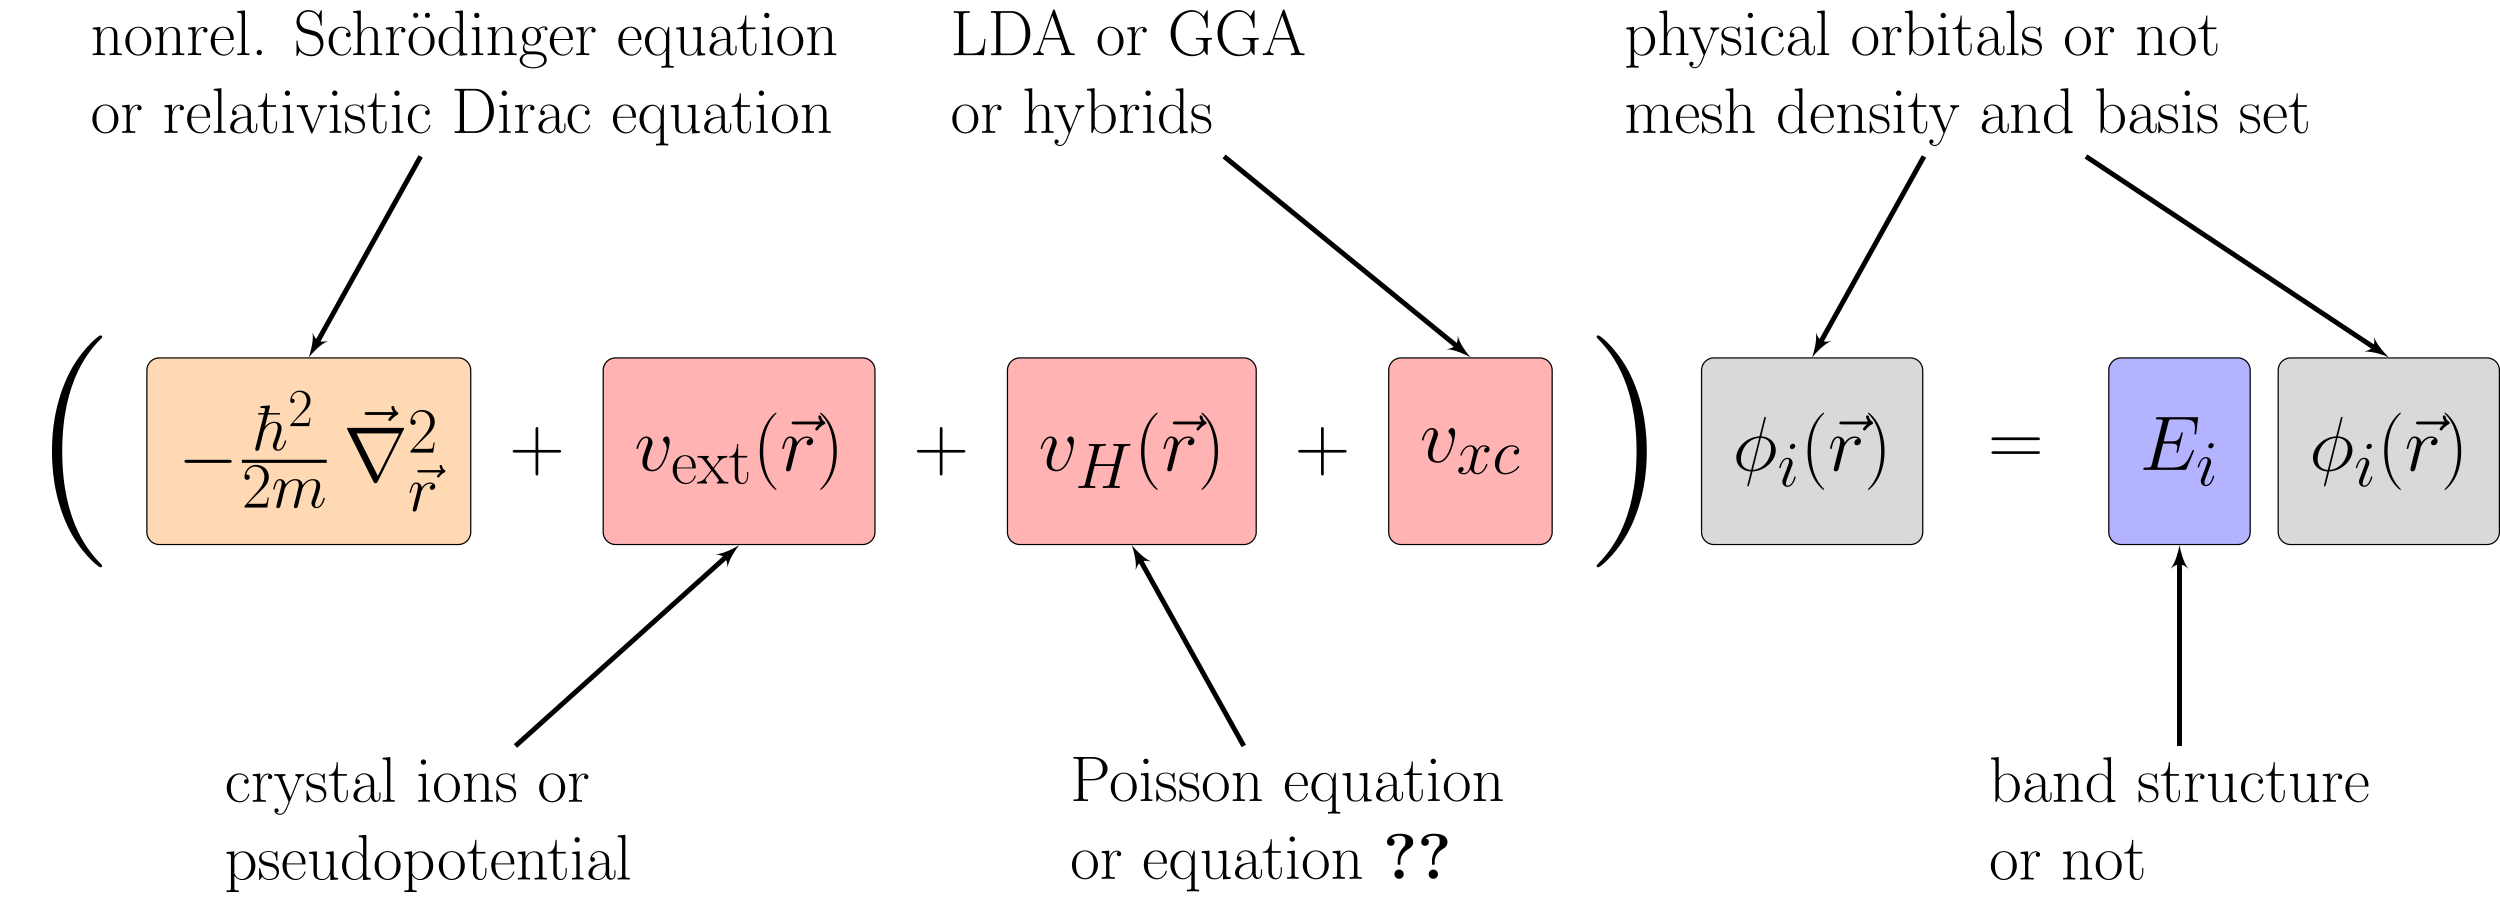 <svg xmlns="http://www.w3.org/2000/svg" xmlns:xlink="http://www.w3.org/1999/xlink" width="1067.775" height="385.451" viewBox="0 0 800.831 289.088"><defs><symbol overflow="visible" id="a"><path d="M22.75 18.14c0-.078 0-.218-.219-.437C19.11 14.203 9.97 4.688 9.97-18.516c0-23.203 9-32.64 12.64-36.359 0-.078.141-.219.141-.453 0-.219-.219-.36-.516-.36-.812 0-7.14 5.5-10.78 13.672-3.72 8.25-4.767 16.282-4.767 23.422 0 5.36.532 14.422 4.985 24.016 3.578 7.734 9.672 13.172 10.562 13.172.375 0 .516-.157.516-.453zm0 0"/></symbol><symbol overflow="visible" id="w"><path d="M19.563-18.516c0-5.359-.532-14.422-4.985-24.015C11-50.266 4.906-55.688 4.016-55.688c-.22 0-.516.063-.516.438 0 .156.063.219.14.375 3.579 3.719 12.641 13.156 12.641 36.281 0 23.203-9 32.64-12.64 36.36-.079.156-.141.234-.141.375 0 .375.297.453.516.453.812 0 7.14-5.5 10.78-13.688 3.72-8.25 4.767-16.281 4.767-23.422zm0 0"/></symbol><symbol overflow="visible" id="b"><path d="M16.328-5.703c.422 0 .875 0 .875-.484 0-.5-.453-.5-.875-.5H2.922c-.422 0-.86 0-.86.5 0 .484.438.484.86.484zm0 0"/></symbol><symbol overflow="visible" id="i"><path d="M19.328-16.375c.047-.078.125-.25.125-.36 0-.171-.031-.187-.594-.187H1.766c-.579 0-.594.016-.594.188 0 .109.062.28.11.359L9.64.344c.171.328.25.469.671.469.422 0 .485-.141.672-.47zM4.234-15.141h13.61L11.047-1.516zm0 0"/></symbol><symbol overflow="visible" id="c"><path d="M8.234-11.422v-.469H1.22v.47zm0 0"/></symbol><symbol overflow="visible" id="f"><path d="M8.61-3.203h-.376c-.203 1.469-.359 1.719-.453 1.844-.093.156-1.578.156-1.875.156H1.938A126.4 126.4 0 0 1 5.89-5.172c1.25-1.187 2.718-2.594 2.718-4.64 0-2.438-1.937-3.844-4.109-3.844-2.266 0-3.656 2-3.656 3.86 0 .812.61.921.844.921.218 0 .828-.125.828-.86 0-.64-.532-.828-.829-.828-.125 0-.234.032-.328.063.391-1.75 1.594-2.61 2.86-2.61 1.797 0 2.968 1.422 2.968 3.297 0 1.797-1.046 3.344-2.234 4.688L.843-.469V0h7.282zm0 0"/></symbol><symbol overflow="visible" id="n"><path d="M7.875-4.86c.078-.077.078-.124.078-.327 0-2.11-1.11-3.938-3.469-3.938C2.297-9.125.563-7.047.563-4.5c0 2.688 1.953 4.672 4.14 4.672 2.313 0 3.234-2.203 3.234-2.625 0-.156-.125-.156-.171-.156-.141 0-.172.046-.25.296-.454 1.407-1.594 2.11-2.657 2.11-.89 0-1.78-.5-2.343-1.406-.641-1.063-.641-2.282-.641-3.25zm-5.969-.312c.14-2.969 1.735-3.625 2.563-3.625 1.39 0 2.343 1.313 2.375 3.625zm0 0"/></symbol><symbol overflow="visible" id="o"><path d="M5.375-4.813a49.332 49.332 0 0 1 1.89-2.39c.688-.797 1.47-1.125 2.376-1.14v-.532c-.344.016-1.063.031-1.438.031-.562 0-1.203 0-1.672-.031v.531c.282.047.453.25.453.531 0 .375-.203.61-.312.75L5.14-5.125 3.328-7.5c-.187-.219-.187-.266-.187-.375 0-.25.203-.453.562-.469v-.531c-.5.031-1.39.031-1.906.031-.563 0-1.219 0-1.672-.031v.531c1.11 0 1.36.078 1.86.703l2.374 3.079c.047.03.141.156.141.218 0 .094-1.797 2.297-2.016 2.594C1.547-.64.578-.562.016-.531V0c.359-.016 1.078-.047 1.453-.047.406 0 1.312 0 1.687.047v-.531c-.125-.031-.453-.063-.453-.547 0-.375.172-.594.36-.844l1.703-2.11 1.796 2.345c.172.218.422.53.422.671 0 .297-.25.454-.578.485V0c.5-.047 1.375-.047 1.89-.047.563 0 1.22 0 1.688.047v-.531c-1.046 0-1.343-.047-1.843-.688zm0 0"/></symbol><symbol overflow="visible" id="p"><path d="M3.125-8.344h2.89v-.531h-2.89v-3.828H2.75C2.703-10.578 1.984-8.72.234-8.672v.328h1.797v5.797c0 .406 0 2.719 2.39 2.719 1.22 0 1.923-1.203 1.923-2.735v-1.171h-.375v1.156c0 1.422-.563 2.375-1.422 2.375-.594 0-1.422-.422-1.422-2.297zm0 0"/></symbol><symbol overflow="visible" id="D"><path d="M8.578-6.281c0-1.047-.219-2.766-2.656-2.766-1.625 0-2.469 1.266-2.781 2.078h-.016v-2.078l-2.438.235v.53c1.22 0 1.407.126 1.407 1.11v5.75c0 .781-.094.89-1.406.89V0c.484-.047 1.406-.047 1.937-.047.531 0 1.469 0 1.953.047v-.531c-1.312 0-1.39-.094-1.39-.89v-3.97c0-1.906 1.156-3.328 2.593-3.328 1.532 0 1.703 1.36 1.703 2.36v4.937c0 .781-.093.89-1.406.89V0c.484-.047 1.406-.047 1.938-.047.53 0 1.468 0 1.968.047v-.531c-1.328 0-1.406-.094-1.406-.89zm0 0"/></symbol><symbol overflow="visible" id="E"><path d="M8.906-4.422c0-2.64-1.922-4.703-4.172-4.703S.563-7.062.563-4.422c0 2.61 1.921 4.594 4.171 4.594s4.172-1.984 4.172-4.594zM4.734-.203c-.968 0-1.796-.578-2.28-1.39-.517-.923-.579-2.079-.579-2.985 0-.875.047-1.953.578-2.875.422-.688 1.219-1.344 2.281-1.344.922 0 1.704.516 2.204 1.235.64.968.64 2.343.64 2.984 0 .797-.031 2.031-.594 3.031-.578.953-1.468 1.344-2.25 1.344zm0 0"/></symbol><symbol overflow="visible" id="F"><path d="M3.094-4.875c0-1.984.86-3.844 2.406-3.844.14 0 .281.016.422.078 0 0-.453.157-.453.688 0 .5.39.703.703.703.25 0 .703-.14.703-.719 0-.672-.656-1.078-1.36-1.078-1.562 0-2.25 1.531-2.452 2.25H3.03v-2.25l-2.39.235v.53c1.218 0 1.406.126 1.406 1.11v5.75c0 .781-.078.89-1.406.89V0c.5-.047 1.453-.047 1.984-.047.594 0 1.656 0 2.203.047v-.531c-1.484 0-1.734 0-1.734-.938zm0 0"/></symbol><symbol overflow="visible" id="G"><path d="M3.156-14.328l-2.453.219v.53c1.219 0 1.406.126 1.406 1.126v11.031c0 .781-.078.89-1.406.89V0c.5-.047 1.406-.047 1.922-.047.531 0 1.438 0 1.938.047v-.531c-1.313 0-1.407-.094-1.407-.89zm0 0"/></symbol><symbol overflow="visible" id="H"><path d="M3.422-.844a.83.83 0 0 0-.844-.844c-.406 0-.844.329-.844.844A.83.83 0 0 0 2.578 0a.84.84 0 0 0 .844-.844zm0 0"/></symbol><symbol overflow="visible" id="I"><path d="M9.047-14.031c0-.36-.016-.39-.14-.39-.126 0-.173.093-.25.265l-.626 1.375c-.781-1.14-1.984-1.656-3.281-1.656a3.768 3.768 0 0 0-3.797 3.78c0 .641.14 1.548.844 2.423.766.937 1.484 1.109 3.14 1.546.625.157 1.657.422 1.86.516 1.172.484 1.797 1.734 1.797 2.89 0 1.485-1.047 3.079-2.844 3.079-2.219 0-4.281-1.25-4.422-4.14-.031-.329-.047-.345-.187-.345-.172 0-.188.016-.188.438v4.172c0 .375.016.39.14.39.141 0 .188-.109.47-.75.03-.062.03-.093.421-.89C3.016.047 4.75.328 5.75.328c2.25 0 3.828-1.875 3.828-4.062 0-1.079-.39-1.907-.61-2.282-.874-1.312-1.796-1.562-2.796-1.812-.14-.063-.188-.063-1.344-.36-1.11-.28-1.578-.421-2.094-.984-.593-.64-.796-1.297-.796-1.969 0-1.328 1.078-2.796 2.828-2.796 2.203 0 3.562 1.546 3.875 4.124.062.376.078.391.218.391.188 0 .188-.062.188-.406zm0 0"/></symbol><symbol overflow="visible" id="J"><path d="M7.203-7.234c-.39 0-.969 0-.969.734 0 .578.485.734.75.734.141 0 .735-.062.735-.78 0-1.47-1.39-2.579-2.985-2.579-2.187 0-4.046 2.016-4.046 4.656 0 2.75 1.937 4.64 4.046 4.64 2.563 0 3.204-2.374 3.204-2.608 0-.079-.032-.141-.172-.141-.141 0-.172.015-.25.281C6.984-.625 5.796-.203 4.922-.203 3.594-.203 2-1.422 2-4.484c0-3.141 1.531-4.282 2.75-4.282.813 0 2 .407 2.453 1.532zm0 0"/></symbol><symbol overflow="visible" id="K"><path d="M8.578-6.281c0-1.047-.219-2.766-2.656-2.766-1.688 0-2.516 1.36-2.766 2.047h-.015v-7.328l-2.454.219v.53c1.22 0 1.407.126 1.407 1.126v11.031c0 .781-.094.89-1.406.89V0c.484-.047 1.406-.047 1.937-.047.531 0 1.469 0 1.953.047v-.531c-1.312 0-1.39-.094-1.39-.89v-3.97c0-1.906 1.156-3.328 2.593-3.328 1.532 0 1.703 1.36 1.703 2.36v4.937c0 .781-.093.89-1.406.89V0c.484-.047 1.406-.047 1.938-.047.53 0 1.468 0 1.968.047v-.531c-1.328 0-1.406-.094-1.406-.89zm0 0"/></symbol><symbol overflow="visible" id="L"><path d="M3.656-12.75a.81.81 0 0 0-.812-.828c-.531 0-.813.469-.813.812 0 .407.328.829.813.829.437 0 .812-.36.812-.813zm3.781 0a.833.833 0 0 0-.828-.828.817.817 0 0 0-.812.812.82.82 0 1 0 1.64.016zm0 0"/></symbol><symbol overflow="visible" id="M"><path d="M6.031-14.11v.532c1.219 0 1.407.125 1.407 1.125v4.828c-.079-.094-.938-1.422-2.61-1.422-2.094 0-4.14 1.875-4.14 4.61C.688-1.735 2.609.171 4.624.171c1.75 0 2.672-1.375 2.766-1.516V.172L9.89 0v-.531c-1.22 0-1.407-.125-1.407-1.125v-12.672zm1.36 11.626c0 .625-.375 1.187-.844 1.593-.703.625-1.406.72-1.797.72C4.156-.172 2-.47 2-4.422 2-8.47 4.406-8.72 4.938-8.72c.953 0 1.718.531 2.187 1.281.266.438.266.5.266.875zm0 0"/></symbol><symbol overflow="visible" id="N"><path d="M3.203-12.719c0-.453-.375-.86-.844-.86a.854.854 0 0 0-.843.86c0 .453.359.844.843.844a.85.85 0 0 0 .844-.844zM.781-8.813v.532c1.156 0 1.328.125 1.328 1.11v5.75c0 .78-.078.89-1.406.89V0c.5-.047 1.39-.047 1.906-.047.485 0 1.344 0 1.813.047v-.531c-1.219 0-1.266-.125-1.266-.875v-7.64zm0 0"/></symbol><symbol overflow="visible" id="O"><path d="M2.297-3.719c.39.313 1.062.656 1.89.656 1.641 0 3.047-1.28 3.047-2.984 0-.547-.171-1.375-.796-2.016.578-.609 1.437-.812 1.906-.812.078 0 .203 0 .312.063-.078.015-.265.093-.265.421 0 .266.187.454.453.454.312 0 .469-.204.469-.47 0-.39-.313-.812-.97-.812-.827 0-1.546.406-2.124.938a2.987 2.987 0 0 0-2.032-.766c-1.625 0-3.03 1.281-3.03 3 0 1.172.687 1.922.89 2.125-.625.719-.625 1.563-.625 1.672 0 .531.203 1.328.906 1.75C1.266-.234.406.594.406 1.625c0 1.5 1.969 2.594 4.328 2.594 2.266 0 4.313-1.063 4.313-2.61 0-2.812-3.063-2.812-4.64-2.812-.485 0-1.329 0-1.438-.016-.64-.11-1.063-.687-1.063-1.406 0-.188 0-.64.39-1.094zm1.89.313c-1.812 0-1.812-2.235-1.812-2.64 0-.423 0-2.657 1.813-2.657 1.828 0 1.828 2.234 1.828 2.656 0 .406 0 2.64-1.829 2.64zm.547 7.265c-2.062 0-3.5-1.093-3.5-2.234 0-.64.36-1.234.813-1.563.515-.359.719-.359 2.125-.359 1.687 0 4.047 0 4.047 1.922 0 1.14-1.422 2.234-3.485 2.234zm0 0"/></symbol><symbol overflow="visible" id="P"><path d="M8.484-9.047h-.328L7.546-7c-.484-1.094-1.343-2.047-2.734-2.047-2.109 0-4.125 1.875-4.125 4.61C.688-1.735 2.579.171 4.642.171c1.593 0 2.484-1.219 2.75-1.688V2.61c0 .782-.079.875-1.407.875v.547c.5-.047 1.407-.047 1.954-.047.53 0 1.468 0 1.953.047v-.547c-1.313 0-1.407-.078-1.407-.875zM7.438-2.828c0 .89-.75 1.719-.813 1.781-.64.719-1.375.875-1.875.875C3.203-.172 2-2.125 2-4.422c0-2.422 1.36-4.25 2.953-4.25 1.656 0 2.484 1.875 2.484 2.953zm0 0"/></symbol><symbol overflow="visible" id="Q"><path d="M6.078-8.813v.532c1.219 0 1.406.125 1.406 1.11v3.765c0 1.734-.937 3.234-2.468 3.234-1.688 0-1.829-1-1.829-2.078v-6.797l-2.5.235v.53c.829 0 1.375 0 1.407.829v3.969c0 1.375 0 2.265.531 2.843.266.266.781.813 2.266.813 1.765 0 2.437-1.5 2.609-1.922h.016V.172L9.984 0v-.531c-1.218 0-1.406-.125-1.406-1.125v-7.39zm0 0"/></symbol><symbol overflow="visible" id="R"><path d="M7.438-5.344c0-1.375 0-2.093-.875-2.89a3.468 3.468 0 0 0-2.344-.891c-1.64 0-2.813 1.281-2.813 2.64 0 .766.625.798.735.798.28 0 .75-.157.75-.735 0-.516-.391-.75-.75-.75-.079 0-.172.031-.235.047.422-1.297 1.547-1.672 2.266-1.672 1.031 0 2.172.906 2.172 2.64v.907c-1.219.047-2.688.203-3.844.828C1.203-3.703.828-2.672.828-1.875.828-.297 2.688.172 3.781.172c1.14 0 2.188-.64 2.64-1.828C6.47-.75 7.048.078 7.954.078c.438 0 1.531-.281 1.531-1.922V-3H9.11v1.188c0 1.25-.562 1.421-.828 1.421-.844 0-.844-1.078-.844-1.984zM6.343-2.875c0 1.797-1.282 2.703-2.422 2.703-1.031 0-1.828-.75-1.828-1.703 0-.625.265-1.719 1.453-2.375 1-.563 2.14-.64 2.797-.688zm0 0"/></symbol><symbol overflow="visible" id="S"><path d="M8.078-7.016c.188-.468.516-1.28 1.719-1.328v-.531c-.39.016-.922.031-1.313.031-.421 0-1.109 0-1.515-.031v.531c.515.047.797.281.797.828 0 .188 0 .22-.125.516L5.375-1.266 2.906-7.453c-.125-.266-.125-.313-.125-.39 0-.5.688-.5 1-.5v-.532c-.5.031-1.406.031-1.922.031-.562 0-1.203 0-1.656-.031v.531c.781 0 1.219 0 1.469.64l3 7.516c.125.313.14.36.328.36s.203-.047.328-.36zm0 0"/></symbol><symbol overflow="visible" id="T"><path d="M6.375-8.719c0-.375-.016-.39-.14-.39-.079 0-.094.015-.344.328-.063.078-.25.297-.313.375-.656-.703-1.594-.719-1.937-.719-2.297 0-3.125 1.188-3.125 2.39 0 1.86 2.109 2.298 2.703 2.423 1.312.265 1.765.343 2.187.718.282.25.735.703.735 1.453 0 .86-.5 1.97-2.407 1.97-1.796 0-2.437-1.36-2.812-3.173-.047-.297-.047-.312-.219-.312s-.187.015-.187.437V-.25c0 .375.015.39.14.39.11 0 .125-.015.235-.187.125-.187.437-.672.562-.875C1.86-.375 2.578.172 3.734.172c2.047 0 3.141-1.125 3.141-2.735 0-1.046-.547-1.609-.828-1.859-.61-.64-1.344-.781-2.203-.953-1.14-.25-2.578-.531-2.578-1.797 0-.531.28-1.672 2.375-1.672 2.203 0 2.328 2.063 2.375 2.735.015.093.125.125.187.125.172 0 .172-.063.172-.422zm0 0"/></symbol><symbol overflow="visible" id="U"><path d="M1.078-14.11v.532c1.422 0 1.656 0 1.656.937v11.172c0 .938-.234.938-1.656.938V0h6.563c3.328 0 6-3.063 6-6.938 0-3.906-2.625-7.171-6-7.171zM4.922-.53c-.828 0-.875-.11-.875-.813v-11.422c0-.703.047-.812.875-.812h2.312c1.704 0 4.875 1.015 4.875 6.64 0 2.907-.859 4.094-1.25 4.641A4.524 4.524 0 0 1 7.234-.53zm0 0"/></symbol><symbol overflow="visible" id="V"><path d="M8.063-7.063c.515-1.265 1.437-1.28 1.734-1.28v-.532c-.39.016-.922.031-1.313.031-.421 0-1.109 0-1.515-.031v.531c.781.063.797.64.797.797 0 .219-.047.313-.141.563l-2.25 5.578-2.469-6.032c-.094-.25-.094-.39-.094-.406 0-.453.47-.5.97-.5v-.531c-.5.031-1.391.031-1.907.031-.547 0-1.219 0-1.672-.031v.531c1.125 0 1.25.11 1.516.766L4.797 0C3.859 2.438 3.328 3.86 2.03 3.86c-.234 0-.75-.063-1.125-.438.485-.031.688-.328.688-.672 0-.36-.25-.656-.672-.656-.453 0-.672.297-.672.672 0 .828.844 1.421 1.781 1.421C3.22 4.188 3.97 3.032 4.375 2zm0 0"/></symbol><symbol overflow="visible" id="W"><path d="M4.547 3.484c-1.328 0-1.406-.078-1.406-.875v-3.875C3.734-.39 4.609.172 5.703.172c2.063 0 4.156-1.828 4.156-4.64 0-2.595-1.796-4.579-3.937-4.579-1.234 0-2.25.688-2.828 1.5v-1.5L.64-8.812v.53c1.218 0 1.406.126 1.406 1.11V2.61c0 .782-.078.875-1.406.875v.547c.5-.047 1.406-.047 1.937-.047.547 0 1.469 0 1.969.047zM3.14-6.484c0-.297 0-.72.812-1.485a2.8 2.8 0 0 1 1.828-.703c1.516 0 2.75 1.875 2.75 4.235 0 2.343-1.328 4.265-2.953 4.265-.75 0-1.547-.344-2.172-1.312-.265-.454-.265-.579-.265-.907zm0 0"/></symbol><symbol overflow="visible" id="X"><path d="M4.094-6.625H7.39c2.671 0 4.609-1.734 4.609-3.703 0-1.969-1.906-3.781-4.61-3.781H1.079v.53c1.422 0 1.656 0 1.656.938v11.172c0 .938-.234.938-1.656.938V0c.594-.047 1.688-.047 2.328-.047.64 0 1.735 0 2.344.047v-.531c-1.438 0-1.656 0-1.656-.938zm-.047-.438v-5.703c0-.703.047-.812.875-.812H7c2.672 0 3.438 1.531 3.438 3.25 0 1.875-.922 3.265-3.438 3.265zm0 0"/></symbol><symbol overflow="visible" id="Z"><path d="M11.203-5.219h-.375C10.656-3.187 10.391-.53 6.86-.53H4.938c-.829 0-.875-.11-.875-.813v-11.281c0-.734.046-.953 1.625-.953h.453v-.531c-.86.046-1.844.046-2.688.046-.64 0-1.797 0-2.406-.046v.53c1.437 0 1.656 0 1.656.938v11.172c0 .938-.219.938-1.656.938V0h9.656zm0 0"/></symbol><symbol overflow="visible" id="aa"><path d="M7.5-14.281c-.11-.266-.14-.328-.36-.328-.202 0-.234.062-.343.328L2.422-1.875C2.032-.765 1.203-.531.469-.531V0c.375-.047 1.203-.047 1.594-.047.515 0 1.343 0 1.843.047v-.531c-.969-.047-1.125-.703-1.125-.953 0-.188.047-.297.094-.422l1.094-3.078h5.406l1.25 3.515c.094.25.094.297.094.375 0 .563-.89.563-1.281.563V0c.593-.047 1.671-.047 2.312-.047.547 0 1.578 0 2.063.047v-.531c-1.094 0-1.454 0-1.735-.766zm-.828 1.656l2.516 7.11H4.155zm0 0"/></symbol><symbol overflow="visible" id="ab"><path d="M12.828-4.11c0-.78.063-.89 1.344-.89v-.531c-.5.031-1.61.031-2.172.031-.578 0-2.188-.016-2.969-.031V-5h.61c1.78 0 1.828.234 1.828.969v1.36c0 2.28-2.688 2.468-3.328 2.468-2.125 0-5.625-1.469-5.625-6.86 0-5.39 3.437-6.843 5.437-6.843 2.328 0 4.031 2.031 4.422 4.906.047.234.047.281.219.281.234 0 .234-.047.234-.406v-4.906c0-.36-.015-.39-.14-.39-.094 0-.11.03-.25.265l-.907 1.734c-1.015-1.265-2.25-2.015-3.844-2.015-3.53 0-6.734 3.124-6.734 7.374C.953-2.827 4.093.329 7.72.329c1.687 0 3.312-.594 3.953-1.781.344.86.922 1.437 1.031 1.437.11 0 .125-.03.125-.39zm0 0"/></symbol><symbol overflow="visible" id="ac"><path d="M3.094-14.328L.64-14.11v.53c1.218 0 1.406.126 1.406 1.126V0h.375l.594-1.469C3.609-.5 4.5.171 5.703.171c2.063 0 4.156-1.827 4.156-4.64 0-2.64-1.859-4.578-3.953-4.578-1.281 0-2.187.688-2.812 1.485zM3.14-6.5c0-.375 0-.438.28-.875.813-1.234 1.97-1.344 2.36-1.344.625 0 2.75.328 2.75 4.235 0 4.093-2.437 4.312-2.937 4.312-.64 0-1.563-.234-2.235-1.437-.218-.391-.218-.438-.218-.813zm0 0"/></symbol><symbol overflow="visible" id="ad"><path d="M13.969-6.281c0-1.032-.188-2.766-2.656-2.766-1.391 0-2.376.953-2.735 2.063h-.031c-.25-1.688-1.469-2.063-2.625-2.063-1.625 0-2.469 1.266-2.781 2.078h-.016v-2.078l-2.438.235v.53c1.22 0 1.407.126 1.407 1.11v5.75c0 .781-.094.89-1.406.89V0c.484-.047 1.406-.047 1.937-.047.531 0 1.469 0 1.953.047v-.531c-1.312 0-1.39-.094-1.39-.89v-3.97c0-1.906 1.156-3.328 2.593-3.328 1.532 0 1.703 1.36 1.703 2.36v4.937c0 .781-.093.89-1.406.89V0c.484-.047 1.406-.047 1.938-.047.53 0 1.468 0 1.968.047v-.531c-1.328 0-1.406-.094-1.406-.89v-3.97c0-1.906 1.156-3.328 2.594-3.328 1.531 0 1.703 1.36 1.703 2.36v4.937c0 .781-.094.89-1.406.89V0c.484-.047 1.406-.047 1.937-.047.531 0 1.469 0 1.969.047v-.531c-1.328 0-1.406-.094-1.406-.89zm0 0"/></symbol><symbol overflow="visible" id="d"><path d="M5.797-13.813a1.11 1.11 0 0 0 .062-.312c0-.203-.203-.203-.234-.203s-1.047.078-1.14.094c-.36.015-.657.062-1.032.078-.515.047-.672.062-.672.437 0 .203.172.203.469.203 1 0 1.031.188 1.031.407 0 .109-.047.28-.062.343l-3 11.954c-.078.312-.078.359-.078.484 0 .453.343.531.546.531.36 0 .625-.266.735-.5l.922-3.734c.11-.453.234-.89.328-1.344.234-.86.234-.89.625-1.484.39-.594 1.328-1.844 2.906-1.844.828 0 1.125.625 1.125 1.453 0 1.156-.812 3.406-1.265 4.64-.188.5-.282.766-.282 1.141 0 .938.64 1.672 1.625 1.672 1.922 0 2.64-3.031 2.64-3.156 0-.11-.077-.188-.202-.188-.188 0-.203.063-.313.407-.469 1.656-1.234 2.53-2.062 2.53-.203 0-.531-.03-.531-.687 0-.53.25-1.203.328-1.421.375-1 1.296-3.438 1.296-4.626 0-1.25-.718-2.171-2.296-2.171-1.172 0-2.204.562-3.047 1.625zm0 0"/></symbol><symbol overflow="visible" id="g"><path d="M4.25-6.047c.047-.125.563-1.156 1.328-1.828.531-.484 1.234-.828 2.047-.828.828 0 1.11.625 1.11 1.453 0 .125 0 .531-.25 1.5l-.516 2.14c-.157.61-.547 2.141-.594 2.376-.078.312-.203.843-.203.921 0 .297.219.516.531.516.625 0 .719-.469.906-1.219l1.25-4.937c.032-.156 1.11-2.75 3.375-2.75.829 0 1.125.625 1.125 1.453 0 1.156-.812 3.406-1.265 4.64-.188.5-.281.766-.281 1.141 0 .938.64 1.672 1.624 1.672 1.922 0 2.641-3.031 2.641-3.156 0-.11-.078-.188-.203-.188-.188 0-.203.063-.313.407-.468 1.656-1.234 2.53-2.062 2.53-.203 0-.531-.03-.531-.687 0-.53.25-1.203.328-1.421.375-1 1.297-3.438 1.297-4.626 0-1.25-.719-2.171-2.297-2.171-1.375 0-2.5.78-3.313 2-.062-1.11-.75-2-2.296-2-1.844 0-2.813 1.296-3.188 1.812-.063-1.172-.906-1.812-1.813-1.812-.593 0-1.078.296-1.468 1.078-.375.734-.657 2-.657 2.078 0 .094.079.187.22.187.171 0 .187-.015.312-.5.312-1.218.703-2.437 1.531-2.437.469 0 .64.344.64.953 0 .453-.203 1.266-.359 1.906l-.578 2.235c-.078.39-.297 1.312-.406 1.687-.14.531-.375 1.516-.375 1.61 0 .296.234.515.547.515a.776.776 0 0 0 .687-.437c.047-.094.235-.813.344-1.235l.453-1.86zm0 0"/></symbol><symbol overflow="visible" id="j"><path d="M11.047-12.328c-.25.219-1.016.953-1.016 1.234 0 .203.188.39.406.39.188 0 .266-.124.407-.327a5.012 5.012 0 0 1 1.531-1.281c.203-.126.344-.188.344-.407 0-.187-.156-.297-.281-.39-.579-.407-.72-.954-.782-1.204-.062-.171-.125-.421-.422-.421a.383.383 0 0 0-.375.406c0 .172.125.672.516 1.234H4.437c-.343 0-.703 0-.703.39 0 .376.375.376.704.376zm0 0"/></symbol><symbol overflow="visible" id="k"><path d="M8.031-8.453c-.64.125-.969.578-.969 1.031 0 .5.391.672.688.672.578 0 1.047-.5 1.047-1.125 0-.656-.64-1.234-1.672-1.234-.828 0-1.781.375-2.64 1.625-.141-1.094-.97-1.625-1.798-1.625-.812 0-1.218.625-1.468 1.078-.344.734-.657 1.984-.657 2.078 0 .094.079.187.22.187.171 0 .187-.015.312-.5.312-1.234.703-2.437 1.531-2.437.5 0 .64.36.64.953 0 .453-.203 1.266-.359 1.906l-.578 2.235c-.078.39-.297 1.312-.406 1.687-.14.531-.375 1.516-.375 1.61 0 .296.234.515.547.515.219 0 .61-.14.734-.547.063-.172.828-3.297.953-3.765.11-.454.219-.891.328-1.344.079-.297.172-.625.235-.89.062-.188.61-1.204 1.125-1.657.25-.219.797-.703 1.64-.703.329 0 .657.062.922.25zm0 0"/></symbol><symbol overflow="visible" id="t"><path d="M15.453-12.594c.188-.703.219-.922 1.688-.922.375 0 .578 0 .578-.359 0-.234-.188-.234-.313-.234-.36 0-.797.046-1.187.046H13.78c-.39 0-.828-.046-1.219-.046-.14 0-.39 0-.39.39 0 .203.14.203.531.203 1.235 0 1.235.172 1.235.407 0 .03 0 .156-.079.468l-1.265 5H6.359l1.235-4.953c.187-.703.234-.922 1.703-.922.375 0 .578 0 .578-.359 0-.234-.188-.234-.313-.234-.374 0-.796.046-1.203.046H5.922c-.39 0-.813-.046-1.219-.046-.14 0-.39 0-.39.39 0 .203.156.203.546.203 1.235 0 1.235.172 1.235.407 0 .03 0 .156-.078.468L3.219-1.53C3.03-.813 3-.594 1.563-.594c-.47 0-.61 0-.61.39 0 .204.219.204.281.204.375 0 .813-.047 1.204-.047h2.437c.39 0 .828.047 1.219.047.172 0 .39 0 .39-.39 0-.204-.187-.204-.5-.204-1.25 0-1.25-.172-1.25-.375 0-.015 0-.172.032-.328l1.437-5.75h6.25c-.344 1.36-1.406 5.688-1.437 5.813-.235.609-.563.609-1.782.64-.25 0-.437 0-.437.39 0 .204.234.204.297.204.36 0 .797-.047 1.187-.047h2.438c.39 0 .828.047 1.219.047.171 0 .39 0 .39-.39 0-.204-.172-.204-.484-.204-1.266 0-1.266-.172-1.266-.375 0-.015 0-.172.047-.328zm0 0"/></symbol><symbol overflow="visible" id="u"><path d="M9.797-8.422c-.672.125-.922.61-.922 1 0 .5.406.672.688.672.624 0 1.062-.547 1.062-1.094 0-.875-1-1.265-1.86-1.265-1.265 0-1.968 1.234-2.156 1.625C6.141-9.031 4.86-9.11 4.484-9.11c-2.109 0-3.218 2.703-3.218 3.156 0 .094.078.187.218.187.172 0 .204-.125.25-.203.704-2.297 2.094-2.734 2.688-2.734.922 0 1.11.875 1.11 1.375 0 .453-.126.922-.36 1.922l-.703 2.828C4.156-1.344 3.547-.203 2.453-.203c-.094 0-.61 0-1.047-.266.735-.156.907-.765.907-1.015 0-.422-.313-.657-.704-.657-.5 0-1.03.422-1.03 1.094 0 .86.968 1.25 1.859 1.25.984 0 1.687-.781 2.124-1.625C4.891-.203 5.923.203 6.688.203c2.11 0 3.235-2.703 3.235-3.156 0-.11-.094-.188-.219-.188-.187 0-.203.11-.265.266C8.874-1.047 7.688-.203 6.75-.203c-.719 0-1.11-.547-1.11-1.39 0-.454.079-.782.407-2.141l.734-2.813c.297-1.234 1-2.156 1.953-2.156.047 0 .625 0 1.063.281zm0 0"/></symbol><symbol overflow="visible" id="v"><path d="M8.078-7.766c-.39 0-.578 0-.875.25a1.05 1.05 0 0 0-.344.735c0 .422.313.672.704.672.5 0 1.046-.422 1.046-1.25 0-.985-.953-1.75-2.375-1.75C3.531-9.11.828-6.156.828-3.22c0 1.797 1.11 3.422 3.219 3.422C6.859.203 8.64-1.984 8.64-2.25c0-.125-.125-.234-.22-.234-.062 0-.077.03-.265.218C6.844-.516 4.875-.203 4.094-.203c-1.422 0-1.89-1.25-1.89-2.281 0-.72.358-2.72 1.108-4.125.532-.97 1.641-2.094 2.954-2.094.265 0 1.39.047 1.812.937zm0 0"/></symbol><symbol overflow="visible" id="y"><path d="M5.844-2.953c0-.11-.078-.188-.203-.188-.188 0-.204.063-.313.407-.531 1.89-1.375 2.53-2.062 2.53-.25 0-.532-.062-.532-.687 0-.562.235-1.171.47-1.796L4.64-6.531c.062-.157.218-.532.218-.922 0-.875-.625-1.656-1.64-1.656-1.89 0-2.656 3-2.656 3.156 0 .094.078.187.218.187.188 0 .203-.078.297-.375.484-1.734 1.281-2.562 2.078-2.562.188 0 .547.031.547.687 0 .532-.281 1.22-.437 1.672L1.812-2.5c-.125.328-.25.656-.25 1.031 0 .938.641 1.672 1.641 1.672 1.906 0 2.64-3.015 2.64-3.156zm-.157-9.938a.695.695 0 0 0-.703-.687c-.484 0-1.015.469-1.015 1 0 .515.437.687.672.687.562 0 1.046-.546 1.046-1zm0 0"/></symbol><symbol overflow="visible" id="e"><path d="M7.188-2.672h-.313c-.172 1.219-.313 1.438-.39 1.531C6.405-1 5.171-1 4.921-1H1.625c.61-.672 1.813-1.89 3.281-3.313 1.047-.984 2.282-2.156 2.282-3.859 0-2.031-1.625-3.203-3.438-3.203-1.89 0-3.047 1.656-3.047 3.219 0 .672.5.75.703.75.172 0 .688-.094.688-.703 0-.532-.438-.688-.688-.688a.673.673 0 0 0-.265.047c.328-1.453 1.328-2.188 2.375-2.188 1.5 0 2.468 1.188 2.468 2.766 0 1.485-.875 2.781-1.859 3.906L.703-.39V0h6.063zm0 0"/></symbol><symbol overflow="visible" id="h"><path d="M13.266-14.797c-.313.281-1.22 1.14-1.22 1.485 0 .25.22.468.47.468.218 0 .328-.14.5-.39a6.016 6.016 0 0 1 1.828-1.532c.25-.156.422-.234.422-.5 0-.218-.204-.343-.344-.468-.703-.47-.875-1.141-.938-1.438-.078-.203-.156-.5-.5-.5a.451.451 0 0 0-.453.469c0 .234.156.828.625 1.484H5.328c-.422 0-.844 0-.844.485 0 .437.454.437.844.437zm0 0"/></symbol><symbol overflow="visible" id="m"><path d="M11.328-9.266c0-1.562-.797-1.656-1-1.656-.594 0-1.14.594-1.14 1.078 0 .297.187.469.28.578.25.22.891.891.891 2.172 0 1.047-1.484 6.844-4.468 6.844-1.5 0-1.797-1.266-1.797-2.172 0-1.25.562-2.984 1.234-4.765.39-1.016.5-1.266.5-1.766 0-1.031-.75-1.969-1.969-1.969-2.265 0-3.187 3.594-3.187 3.781 0 .11.094.235.265.235.235 0 .25-.11.344-.453.61-2.125 1.563-3.079 2.516-3.079.219 0 .64 0 .64.829 0 .64-.28 1.359-.64 2.296C2.609-4.14 2.609-3.374 2.609-2.78c0 .547.063 1.562.829 2.265.906.766 2.14.766 2.359.766 4.11 0 5.531-8.11 5.531-9.516zm0 0"/></symbol><symbol overflow="visible" id="r"><path d="M9.64-10.14c-.765.156-1.171.703-1.171 1.25 0 .593.484.78.828.78.687 0 1.265-.593 1.265-1.328 0-.796-.78-1.484-2.015-1.484-.985 0-2.125.438-3.172 1.953-.172-1.312-1.156-1.953-2.156-1.953-.969 0-1.453.735-1.75 1.281-.422.891-.797 2.375-.797 2.5 0 .11.094.235.265.235.204 0 .235-.032.375-.61.375-1.484.844-2.921 1.829-2.921.593 0 .78.421.78 1.14 0 .547-.25 1.516-.421 2.281l-.703 2.672a39.183 39.183 0 0 1-.5 2.047c-.172.64-.438 1.797-.438 1.922A.62.62 0 0 0 2.5.25c.281 0 .75-.172.89-.672.079-.203 1-3.937 1.141-4.516.125-.546.282-1.062.407-1.609.093-.344.187-.734.265-1.062.078-.22.75-1.438 1.36-1.985.296-.265.953-.844 1.968-.844.39 0 .781.079 1.11.297zm0 0"/></symbol><symbol overflow="visible" id="x"><path d="M10.656-16.969c0-.234-.172-.234-.25-.234-.219 0-.25.047-.344.469L8.72-11.406c-.063.328-.094.36-.125.375-.016.047-.188.078-.25.078-4.063.344-7.172 3.687-7.172 6.797 0 2.672 2.047 4.312 4.625 4.453-.203.766-.375 1.562-.563 2.328-.359 1.313-.546 2.14-.546 2.234 0 .047 0 .204.25.204.062 0 .171 0 .218-.11.047-.047.203-.64.297-.969L6.375.297c4.234-.219 7.453-3.688 7.453-6.813 0-2.5-1.89-4.28-4.64-4.468zm-1.61 6.485c1.642.093 3.267 1.015 3.267 3.453 0 2.797-1.954 6.515-5.813 6.812zM5.923-.204c-1.219-.062-3.25-.718-3.25-3.437 0-3.125 2.265-6.593 5.828-6.812zm0 0"/></symbol><symbol overflow="visible" id="A"><path d="M17.219-5.75c.031-.078.11-.25.11-.344 0-.125-.11-.25-.25-.25-.11 0-.157.032-.235.094-.047.031-.047.078-.266.578-1.469 3.469-2.531 4.953-6.484 4.953H6.469c-.344 0-.39 0-.547-.031-.266-.016-.297-.063-.297-.266 0-.171.047-.328.094-.546l1.718-6.844h2.454c1.937 0 2.078.422 2.078 1.172 0 .25 0 .468-.172 1.218a.634.634 0 0 0-.078.266c0 .172.125.25.281.25.219 0 .234-.172.344-.516l1.406-5.75a.246.246 0 0 0-.25-.25c-.219 0-.234.094-.344.438-.5 1.906-.984 2.453-3.187 2.453h-2.36l1.532-6.094c.234-.86.28-.937 1.296-.937h3.547c3.047 0 3.657.812 3.657 2.703 0 .015 0 .719-.094 1.531-.031.094-.047.25-.047.297 0 .203.125.281.266.281.172 0 .28-.11.328-.547l.515-4.343c0-.078.047-.313.047-.375 0-.266-.218-.266-.672-.266H5.891c-.47 0-.72 0-.72.438 0 .28.188.28.61.28 1.532 0 1.532.173 1.532.438 0 .125-.032.235-.094.5l-3.36 13.39c-.218.86-.265 1.11-2 1.11-.468 0-.718 0-.718.453 0 .266.14.266.64.266H14.22c.547 0 .578-.031.75-.422zm0 0"/></symbol><symbol overflow="visible" id="l"><path d="M9.344-5.75h6.562c.344 0 .766 0 .766-.422 0-.437-.39-.437-.766-.437H9.344v-6.579c0-.343 0-.765-.422-.765-.453 0-.453.39-.453.765v6.579H1.906c-.343 0-.765 0-.765.421 0 .438.39.438.765.438H8.47V.813c0 .359 0 .78.422.78.453 0 .453-.405.453-.78zm0 0"/></symbol><symbol overflow="visible" id="q"><path d="M7.578 6.047c0-.031 0-.078-.062-.156C6.375 4.734 3.328 1.562 3.328-6.172c0-7.734 2.985-10.875 4.203-12.11 0-.03.047-.077.047-.155 0-.079-.062-.125-.172-.125-.265 0-2.375 1.828-3.593 4.562-1.235 2.75-1.579 5.422-1.579 7.813 0 1.78.172 4.796 1.657 8C5.078 4.39 7.109 6.188 7.406 6.188c.125 0 .172-.047.172-.141zm0 0"/></symbol><symbol overflow="visible" id="s"><path d="M6.516-6.172c0-1.781-.172-4.812-1.657-8-1.187-2.578-3.218-4.39-3.515-4.39-.078 0-.172.03-.172.156 0 .047.016.062.047.125 1.187 1.234 4.203 4.375 4.203 12.093 0 7.72-3 10.875-4.203 12.11-.032.047-.047.078-.047.125 0 .125.094.14.172.14.265 0 2.375-1.828 3.593-4.546 1.235-2.75 1.579-5.438 1.579-7.813zm0 0"/></symbol><symbol overflow="visible" id="z"><path d="M15.938-7.953c.374 0 .734 0 .734-.422 0-.453-.422-.453-.844-.453H1.984c-.421 0-.843 0-.843.453 0 .422.375.422.75.422zm-.11 4.406c.422 0 .844 0 .844-.437 0-.422-.36-.422-.735-.422H1.892c-.375 0-.75 0-.75.422 0 .437.421.437.843.437zm0 0"/></symbol><symbol overflow="visible" id="Y"><path d="M5.578-5.563c0-1.812 1.172-3.14 2.719-4.062.437-.266 1.375-.828 1.375-2.156 0-2.672-3.64-2.672-4.39-2.672-2.673 0-4 1.281-4 2.656 0 .844.624 1.235 1.218 1.235.656 0 1.219-.454 1.219-1.22 0-.343-.14-1.03-1.016-1.187.844-.765 2.031-.812 2.485-.812 1.937 0 2 .828 2 1.86 0 1.14-.25 1.405-.625 1.765-1.86 1.922-1.86 4.015-1.86 4.812v.657c.047.203.281.203.438.203.437 0 .437-.094.437-.532zm1.047 4.079c0-.829-.656-1.485-1.484-1.485-.829 0-1.485.656-1.485 1.485C3.656-.656 4.312 0 5.141 0c.828 0 1.484-.656 1.484-1.484zm0 0"/></symbol><clipPath id="B"><path d="M729 114h71.832v61H729zm0 0"/></clipPath><clipPath id="C"><path d="M724 109h76.832v72H724zm0 0"/></clipPath></defs><use xlink:href="#a" x="9.962" y="163.132" fill="rgb(0%,0%,0%)"/><path d="M146.805 114.656H51.039a3.984 3.984 0 0 0-3.984 3.985v51.804a3.984 3.984 0 0 0 3.984 3.989h95.766c2.199 0 3.984-1.786 3.984-3.989v-51.804c0-2.2-1.785-3.985-3.984-3.985zm0 0" fill="rgb(100%,84.999%,70%)" stroke-width="0.399" stroke="rgb(0%,0%,0%)" stroke-miterlimit="10"/><use xlink:href="#b" x="57.016" y="153.974" fill="rgb(0%,0%,0%)"/><use xlink:href="#c" x="81.485" y="144.215" fill="rgb(0%,0%,0%)"/><use xlink:href="#d" x="80.63" y="144.215" fill="rgb(0%,0%,0%)"/><use xlink:href="#e" x="92.276" y="136.513" fill="rgb(0%,0%,0%)"/><path d="M77.492 147.777h27.172" fill="none" stroke-width="0.991" stroke="rgb(0%,0%,0%)" stroke-miterlimit="10"/><use xlink:href="#f" x="77.491" y="162.584" fill="rgb(0%,0%,0%)"/><use xlink:href="#g" x="86.967" y="162.584" fill="rgb(0%,0%,0%)"/><use xlink:href="#h" x="112.345" y="147.709" fill="rgb(0%,0%,0%)"/><use xlink:href="#i" x="109.99" y="153.974" fill="rgb(0%,0%,0%)"/><use xlink:href="#f" x="130.646" y="144.979" fill="rgb(0%,0%,0%)"/><use xlink:href="#j" x="129.963" y="163.673" fill="rgb(0%,0%,0%)"/><use xlink:href="#k" x="130.637" y="163.673" fill="rgb(0%,0%,0%)"/><use xlink:href="#l" x="163.085" y="150.74" fill="rgb(0%,0%,0%)"/><path d="M276.297 114.656H197.21a3.986 3.986 0 0 0-3.984 3.985v51.804a3.987 3.987 0 0 0 3.984 3.989h79.086a3.984 3.984 0 0 0 3.984-3.989v-51.804c0-2.2-1.781-3.985-3.984-3.985zm0 0" fill="rgb(100%,70%,70%)" stroke-width="0.399" stroke="rgb(0%,0%,0%)" stroke-miterlimit="10"/><use xlink:href="#m" x="203.188" y="150.74" fill="rgb(0%,0%,0%)"/><g fill="rgb(0%,0%,0%)"><use xlink:href="#n" x="214.921" y="154.909"/><use xlink:href="#o" x="223.318" y="154.909"/><use xlink:href="#p" x="233.333" y="154.909"/></g><use xlink:href="#q" x="241.149" y="150.74" fill="rgb(0%,0%,0%)"/><use xlink:href="#h" x="249.107" y="150.74" fill="rgb(0%,0%,0%)"/><use xlink:href="#r" x="249.915" y="150.74" fill="rgb(0%,0%,0%)"/><use xlink:href="#s" x="261.539" y="150.74" fill="rgb(0%,0%,0%)"/><use xlink:href="#l" x="292.577" y="150.74" fill="rgb(0%,0%,0%)"/><path d="M398.422 114.656h-71.715a3.984 3.984 0 0 0-3.984 3.985v51.804a3.984 3.984 0 0 0 3.984 3.989h71.715c2.2 0 3.984-1.786 3.984-3.989v-51.804c0-2.2-1.785-3.985-3.984-3.985zm0 0" fill="rgb(100%,70%,70%)" stroke-width="0.399" stroke="rgb(0%,0%,0%)" stroke-miterlimit="10"/><use xlink:href="#m" x="332.68" y="150.74" fill="rgb(0%,0%,0%)"/><use xlink:href="#t" x="344.414" y="156.322" fill="rgb(0%,0%,0%)"/><use xlink:href="#q" x="363.272" y="150.74" fill="rgb(0%,0%,0%)"/><use xlink:href="#h" x="371.23" y="150.74" fill="rgb(0%,0%,0%)"/><use xlink:href="#r" x="372.038" y="150.74" fill="rgb(0%,0%,0%)"/><use xlink:href="#s" x="383.661" y="150.74" fill="rgb(0%,0%,0%)"/><use xlink:href="#l" x="414.699" y="150.74" fill="rgb(0%,0%,0%)"/><path d="M493.223 114.656h-44.391a3.987 3.987 0 0 0-3.988 3.985v51.804a3.988 3.988 0 0 0 3.988 3.989h44.39c2.2 0 3.985-1.786 3.985-3.989v-51.804c0-2.2-1.785-3.985-3.984-3.985zm0 0" fill="rgb(100%,70%,70%)" stroke-width="0.399" stroke="rgb(0%,0%,0%)" stroke-miterlimit="10"/><use xlink:href="#m" x="454.803" y="148.021" fill="rgb(0%,0%,0%)"/><g fill="rgb(0%,0%,0%)"><use xlink:href="#u" x="466.536" y="151.739"/><use xlink:href="#v" x="478.033" y="151.739"/></g><use xlink:href="#w" x="507.96" y="163.132" fill="rgb(0%,0%,0%)"/><path d="M611.93 114.656h-62.887a3.986 3.986 0 0 0-3.984 3.985v51.804a3.987 3.987 0 0 0 3.984 3.989h62.887a3.988 3.988 0 0 0 3.988-3.989v-51.804c0-2.2-1.785-3.985-3.988-3.985zm0 0" fill="rgb(84.999%,84.999%,84.999%)" stroke-width="0.399" stroke="rgb(0%,0%,0%)" stroke-miterlimit="10"/><use xlink:href="#x" x="555.015" y="150.74" fill="rgb(0%,0%,0%)"/><use xlink:href="#y" x="569.379" y="155.748" fill="rgb(0%,0%,0%)"/><use xlink:href="#q" x="576.779" y="150.74" fill="rgb(0%,0%,0%)"/><use xlink:href="#h" x="584.737" y="150.74" fill="rgb(0%,0%,0%)"/><use xlink:href="#r" x="585.545" y="150.74" fill="rgb(0%,0%,0%)"/><use xlink:href="#s" x="597.169" y="150.74" fill="rgb(0%,0%,0%)"/><use xlink:href="#z" x="636.786" y="148.951" fill="rgb(0%,0%,0%)"/><path d="M716.82 114.656H679.5a3.987 3.987 0 0 0-3.988 3.985v51.804a3.988 3.988 0 0 0 3.988 3.989h37.32c2.2 0 3.985-1.786 3.985-3.989v-51.804c0-2.2-1.785-3.985-3.985-3.985zm0 0" fill="rgb(70%,70%,100%)" stroke-width="0.399" stroke="rgb(0%,0%,0%)" stroke-miterlimit="10"/><use xlink:href="#A" x="685.468" y="150.509" fill="rgb(0%,0%,0%)"/><use xlink:href="#y" x="703.434" y="155.517" fill="rgb(0%,0%,0%)"/><g clip-path="url(#B)"><path d="M796.656 114.656H733.77a3.987 3.987 0 0 0-3.989 3.985v51.804a3.988 3.988 0 0 0 3.989 3.989h62.886c2.2 0 3.985-1.786 3.985-3.989v-51.804c0-2.2-1.786-3.985-3.985-3.985zm0 0" fill="rgb(84.999%,84.999%,84.999%)"/></g><g clip-path="url(#C)"><path d="M796.656 114.656H733.77a3.987 3.987 0 0 0-3.989 3.985v51.804a3.988 3.988 0 0 0 3.989 3.989h62.886c2.2 0 3.985-1.786 3.985-3.989v-51.804c0-2.2-1.786-3.985-3.985-3.985zm0 0" fill="none" stroke-width="0.399" stroke="rgb(0%,0%,0%)" stroke-miterlimit="10"/></g><use xlink:href="#x" x="739.737" y="150.74" fill="rgb(0%,0%,0%)"/><use xlink:href="#y" x="754.101" y="155.748" fill="rgb(0%,0%,0%)"/><use xlink:href="#q" x="761.501" y="150.74" fill="rgb(0%,0%,0%)"/><use xlink:href="#h" x="769.459" y="150.74" fill="rgb(0%,0%,0%)"/><use xlink:href="#r" x="770.267" y="150.74" fill="rgb(0%,0%,0%)"/><use xlink:href="#s" x="781.891" y="150.74" fill="rgb(0%,0%,0%)"/><g fill="rgb(0%,0%,0%)"><use xlink:href="#D" x="29.02" y="17.67"/><use xlink:href="#E" x="39.576" y="17.67"/><use xlink:href="#D" x="49.052" y="17.67"/><use xlink:href="#F" x="59.609" y="17.67"/><use xlink:href="#n" x="66.925" y="17.67"/><use xlink:href="#G" x="75.323" y="17.67"/><use xlink:href="#H" x="80.48" y="17.67"/></g><g fill="rgb(0%,0%,0%)"><use xlink:href="#I" x="94.026" y="17.67"/><use xlink:href="#J" x="104.583" y="17.67"/></g><g fill="rgb(0%,0%,0%)"><use xlink:href="#K" x="112.443" y="17.67"/><use xlink:href="#F" x="122.999" y="17.67"/><use xlink:href="#L" x="130.316" y="17.67"/></g><g fill="rgb(0%,0%,0%)"><use xlink:href="#E" x="130.328" y="17.67"/><use xlink:href="#M" x="139.804" y="17.67"/><use xlink:href="#N" x="150.361" y="17.67"/><use xlink:href="#D" x="155.518" y="17.67"/><use xlink:href="#O" x="166.074" y="17.67"/><use xlink:href="#n" x="175.55" y="17.67"/><use xlink:href="#F" x="183.947" y="17.67"/></g><g fill="rgb(0%,0%,0%)"><use xlink:href="#n" x="197.504" y="17.67"/><use xlink:href="#P" x="205.901" y="17.67"/><use xlink:href="#Q" x="215.916" y="17.67"/><use xlink:href="#R" x="226.473" y="17.67"/><use xlink:href="#p" x="235.949" y="17.67"/><use xlink:href="#N" x="243.265" y="17.67"/><use xlink:href="#E" x="248.423" y="17.67"/><use xlink:href="#D" x="257.899" y="17.67"/></g><g fill="rgb(0%,0%,0%)"><use xlink:href="#E" x="29.02" y="42.576"/><use xlink:href="#F" x="38.496" y="42.576"/></g><g fill="rgb(0%,0%,0%)"><use xlink:href="#F" x="52.052" y="42.576"/><use xlink:href="#n" x="59.369" y="42.576"/><use xlink:href="#G" x="67.766" y="42.576"/><use xlink:href="#R" x="72.924" y="42.576"/><use xlink:href="#p" x="82.4" y="42.576"/><use xlink:href="#N" x="89.716" y="42.576"/><use xlink:href="#S" x="94.873" y="42.576"/><use xlink:href="#N" x="104.889" y="42.576"/><use xlink:href="#T" x="110.046" y="42.576"/><use xlink:href="#p" x="117.472" y="42.576"/><use xlink:href="#N" x="124.789" y="42.576"/><use xlink:href="#J" x="129.946" y="42.576"/></g><g fill="rgb(0%,0%,0%)"><use xlink:href="#U" x="144.583" y="42.576"/><use xlink:href="#N" x="159.183" y="42.576"/><use xlink:href="#F" x="164.341" y="42.576"/><use xlink:href="#R" x="171.657" y="42.576"/><use xlink:href="#J" x="181.133" y="42.576"/></g><g fill="rgb(0%,0%,0%)"><use xlink:href="#n" x="195.771" y="42.576"/><use xlink:href="#P" x="204.168" y="42.576"/><use xlink:href="#Q" x="214.183" y="42.576"/><use xlink:href="#R" x="224.739" y="42.576"/><use xlink:href="#p" x="234.215" y="42.576"/><use xlink:href="#N" x="241.532" y="42.576"/><use xlink:href="#E" x="246.689" y="42.576"/><use xlink:href="#D" x="256.165" y="42.576"/></g><g fill="rgb(0%,0%,0%)"><use xlink:href="#J" x="71.937" y="256.842"/><use xlink:href="#F" x="80.334" y="256.842"/><use xlink:href="#V" x="87.651" y="256.842"/><use xlink:href="#T" x="97.666" y="256.842"/><use xlink:href="#p" x="105.092" y="256.842"/><use xlink:href="#R" x="112.409" y="256.842"/><use xlink:href="#G" x="121.884" y="256.842"/></g><g fill="rgb(0%,0%,0%)"><use xlink:href="#N" x="133.282" y="256.842"/><use xlink:href="#E" x="138.439" y="256.842"/><use xlink:href="#D" x="147.915" y="256.842"/><use xlink:href="#T" x="158.472" y="256.842"/></g><g fill="rgb(0%,0%,0%)"><use xlink:href="#E" x="172.138" y="256.842"/><use xlink:href="#F" x="181.614" y="256.842"/></g><g fill="rgb(0%,0%,0%)"><use xlink:href="#W" x="71.937" y="281.748"/><use xlink:href="#T" x="82.493" y="281.748"/><use xlink:href="#n" x="89.92" y="281.748"/><use xlink:href="#Q" x="98.317" y="281.748"/><use xlink:href="#M" x="108.873" y="281.748"/><use xlink:href="#E" x="119.43" y="281.748"/><use xlink:href="#W" x="128.906" y="281.748"/></g><g fill="rgb(0%,0%,0%)"><use xlink:href="#E" x="139.999" y="281.748"/><use xlink:href="#p" x="149.475" y="281.748"/><use xlink:href="#n" x="156.792" y="281.748"/><use xlink:href="#D" x="165.189" y="281.748"/></g><g fill="rgb(0%,0%,0%)"><use xlink:href="#p" x="175.208" y="281.748"/><use xlink:href="#N" x="182.525" y="281.748"/><use xlink:href="#R" x="187.682" y="281.748"/><use xlink:href="#G" x="197.158" y="281.748"/></g><use xlink:href="#X" x="342.799" y="256.609" fill="rgb(0%,0%,0%)"/><g fill="rgb(0%,0%,0%)"><use xlink:href="#E" x="355.242" y="256.609"/><use xlink:href="#N" x="364.718" y="256.609"/><use xlink:href="#T" x="369.875" y="256.609"/><use xlink:href="#T" x="377.301" y="256.609"/><use xlink:href="#E" x="384.727" y="256.609"/><use xlink:href="#D" x="394.203" y="256.609"/></g><g fill="rgb(0%,0%,0%)"><use xlink:href="#n" x="411" y="256.609"/><use xlink:href="#P" x="419.397" y="256.609"/><use xlink:href="#Q" x="429.412" y="256.609"/><use xlink:href="#R" x="439.969" y="256.609"/><use xlink:href="#p" x="449.444" y="256.609"/><use xlink:href="#N" x="456.761" y="256.609"/><use xlink:href="#E" x="461.918" y="256.609"/><use xlink:href="#D" x="471.394" y="256.609"/></g><g fill="rgb(0%,0%,0%)"><use xlink:href="#E" x="342.799" y="281.516"/><use xlink:href="#F" x="352.275" y="281.516"/></g><g fill="rgb(0%,0%,0%)"><use xlink:href="#n" x="365.831" y="281.516"/><use xlink:href="#P" x="374.229" y="281.516"/><use xlink:href="#Q" x="384.244" y="281.516"/><use xlink:href="#R" x="394.8" y="281.516"/><use xlink:href="#p" x="404.276" y="281.516"/><use xlink:href="#N" x="411.593" y="281.516"/><use xlink:href="#E" x="416.75" y="281.516"/><use xlink:href="#D" x="426.226" y="281.516"/></g><g fill="rgb(0%,0%,0%)"><use xlink:href="#Y" x="443.02" y="281.516"/><use xlink:href="#Y" x="453.998" y="281.516"/></g><g fill="rgb(0%,0%,0%)"><use xlink:href="#Z" x="304.484" y="17.67"/><use xlink:href="#U" x="316.386" y="17.67"/></g><use xlink:href="#aa" x="330.448" y="17.67" fill="rgb(0%,0%,0%)"/><g fill="rgb(0%,0%,0%)"><use xlink:href="#E" x="351.014" y="17.67"/><use xlink:href="#F" x="360.49" y="17.67"/></g><g fill="rgb(0%,0%,0%)"><use xlink:href="#ab" x="374.046" y="17.67"/><use xlink:href="#ab" x="389.054" y="17.67"/><use xlink:href="#aa" x="404.061" y="17.67"/></g><g fill="rgb(0%,0%,0%)"><use xlink:href="#E" x="304.484" y="42.576"/><use xlink:href="#F" x="313.96" y="42.576"/></g><use xlink:href="#K" x="327.516" y="42.576" fill="rgb(0%,0%,0%)"/><g fill="rgb(0%,0%,0%)"><use xlink:href="#V" x="337.536" y="42.576"/><use xlink:href="#ac" x="347.551" y="42.576"/><use xlink:href="#F" x="358.107" y="42.576"/><use xlink:href="#N" x="365.424" y="42.576"/><use xlink:href="#M" x="370.581" y="42.576"/><use xlink:href="#T" x="381.138" y="42.576"/></g><g fill="rgb(0%,0%,0%)"><use xlink:href="#W" x="520.327" y="17.67"/><use xlink:href="#K" x="530.883" y="17.67"/></g><g fill="rgb(0%,0%,0%)"><use xlink:href="#V" x="540.903" y="17.67"/><use xlink:href="#T" x="550.918" y="17.67"/><use xlink:href="#N" x="558.344" y="17.67"/><use xlink:href="#J" x="563.501" y="17.67"/><use xlink:href="#R" x="571.899" y="17.67"/><use xlink:href="#G" x="581.374" y="17.67"/></g><g fill="rgb(0%,0%,0%)"><use xlink:href="#E" x="592.772" y="17.67"/><use xlink:href="#F" x="602.248" y="17.67"/><use xlink:href="#ac" x="609.564" y="17.67"/><use xlink:href="#N" x="620.121" y="17.67"/><use xlink:href="#p" x="625.278" y="17.67"/><use xlink:href="#R" x="632.595" y="17.67"/><use xlink:href="#G" x="642.07" y="17.67"/><use xlink:href="#T" x="647.228" y="17.67"/></g><g fill="rgb(0%,0%,0%)"><use xlink:href="#E" x="660.894" y="17.67"/><use xlink:href="#F" x="670.37" y="17.67"/></g><g fill="rgb(0%,0%,0%)"><use xlink:href="#D" x="683.926" y="17.67"/><use xlink:href="#E" x="694.483" y="17.67"/><use xlink:href="#p" x="703.959" y="17.67"/></g><g fill="rgb(0%,0%,0%)"><use xlink:href="#ad" x="520.327" y="42.576"/><use xlink:href="#n" x="536.281" y="42.576"/><use xlink:href="#T" x="544.678" y="42.576"/><use xlink:href="#K" x="552.104" y="42.576"/></g><g fill="rgb(0%,0%,0%)"><use xlink:href="#M" x="568.9" y="42.576"/><use xlink:href="#n" x="579.457" y="42.576"/><use xlink:href="#D" x="587.854" y="42.576"/><use xlink:href="#T" x="598.411" y="42.576"/><use xlink:href="#N" x="605.837" y="42.576"/><use xlink:href="#p" x="610.994" y="42.576"/></g><use xlink:href="#V" x="617.773" y="42.576" fill="rgb(0%,0%,0%)"/><use xlink:href="#R" x="634.008" y="42.576" fill="rgb(0%,0%,0%)"/><use xlink:href="#D" x="643.504" y="42.576" fill="rgb(0%,0%,0%)"/><use xlink:href="#M" x="654.04" y="42.576" fill="rgb(0%,0%,0%)"/><g fill="rgb(0%,0%,0%)"><use xlink:href="#ac" x="670.837" y="42.576"/><use xlink:href="#R" x="681.393" y="42.576"/><use xlink:href="#T" x="690.869" y="42.576"/><use xlink:href="#N" x="698.295" y="42.576"/><use xlink:href="#T" x="703.453" y="42.576"/></g><g fill="rgb(0%,0%,0%)"><use xlink:href="#T" x="717.119" y="42.576"/><use xlink:href="#n" x="724.545" y="42.576"/><use xlink:href="#p" x="732.942" y="42.576"/></g><g fill="rgb(0%,0%,0%)"><use xlink:href="#ac" x="637.161" y="256.842"/><use xlink:href="#R" x="647.717" y="256.842"/><use xlink:href="#D" x="657.193" y="256.842"/><use xlink:href="#M" x="667.75" y="256.842"/></g><g fill="rgb(0%,0%,0%)"><use xlink:href="#T" x="684.546" y="256.842"/><use xlink:href="#p" x="691.972" y="256.842"/><use xlink:href="#F" x="699.289" y="256.842"/><use xlink:href="#Q" x="706.606" y="256.842"/><use xlink:href="#J" x="717.162" y="256.842"/><use xlink:href="#p" x="725.559" y="256.842"/><use xlink:href="#Q" x="732.876" y="256.842"/><use xlink:href="#F" x="743.432" y="256.842"/><use xlink:href="#n" x="750.749" y="256.842"/></g><g fill="rgb(0%,0%,0%)"><use xlink:href="#E" x="637.161" y="281.748"/><use xlink:href="#F" x="646.637" y="281.748"/></g><g fill="rgb(0%,0%,0%)"><use xlink:href="#D" x="660.193" y="281.748"/><use xlink:href="#E" x="670.75" y="281.748"/><use xlink:href="#p" x="680.226" y="281.748"/></g><path d="M134.742 50.113l-33.613 60.375" fill="none" stroke-width="1.594" stroke="rgb(0%,0%,0%)" stroke-miterlimit="10"/><path d="M98.922 114.457c1.25-1.469 3.57-4.078 6.164-5.234-2.742.64-4.066-.098-4.965-2.762.387 2.812-.61 6.156-1.2 7.996zm0 0" fill="rgb(0%,0%,0%)"/><path d="M165.11 238.973l68.265-61.305" fill="none" stroke-width="1.594" stroke="rgb(0%,0%,0%)" stroke-miterlimit="10"/><path d="M236.754 174.633c-1.66.98-4.703 2.695-7.531 2.945 2.8.285 3.812 1.41 3.797 4.227.55-2.785 2.578-5.625 3.734-7.172zm0 0" fill="rgb(0%,0%,0%)"/><path d="M398.43 238.973l-33.653-60.375" fill="none" stroke-width="1.594" stroke="rgb(0%,0%,0%)" stroke-miterlimit="10"/><path d="M362.563 174.633c.593 1.836 1.59 5.18 1.207 7.996.898-2.668 2.218-3.406 4.96-2.766-2.593-1.156-4.914-3.761-6.168-5.23zm0 0" fill="rgb(0%,0%,0%)"/><path d="M392.117 50.113l75.387 61.473" fill="none" stroke-width="1.594" stroke="rgb(0%,0%,0%)" stroke-miterlimit="10"/><path d="M471.027 114.457c-1.23-1.488-3.39-4.23-4.074-6.984.152 2.808-.805 3.98-3.59 4.398 2.836.117 5.957 1.684 7.664 2.586zm0 0" fill="rgb(0%,0%,0%)"/><path d="M616.309 50.113l-33.614 60.375" fill="none" stroke-width="1.594" stroke="rgb(0%,0%,0%)" stroke-miterlimit="10"/><path d="M580.488 114.457c1.25-1.469 3.57-4.078 6.164-5.234-2.742.64-4.062-.098-4.96-2.762.382 2.812-.614 6.156-1.204 7.996zm0 0" fill="rgb(0%,0%,0%)"/><path d="M668.195 50.113l93.23 61.832" fill="none" stroke-width="1.594" stroke="rgb(0%,0%,0%)" stroke-miterlimit="10"/><path d="M765.21 114.457c-1.366-1.363-3.788-3.875-4.737-6.55.425 2.78-.41 4.042-3.141 4.73 2.836-.164 6.094 1.09 7.879 1.82zm0 0" fill="rgb(0%,0%,0%)"/><path d="M698.16 238.973v-59.797" fill="none" stroke-width="1.594" stroke="rgb(0%,0%,0%)" stroke-miterlimit="10"/><path d="M698.16 174.633c-.379 1.89-1.137 5.3-2.84 7.57 2.082-1.894 3.598-1.894 5.68 0-1.703-2.27-2.46-5.68-2.84-7.57zm0 0" fill="rgb(0%,0%,0%)"/></svg>
